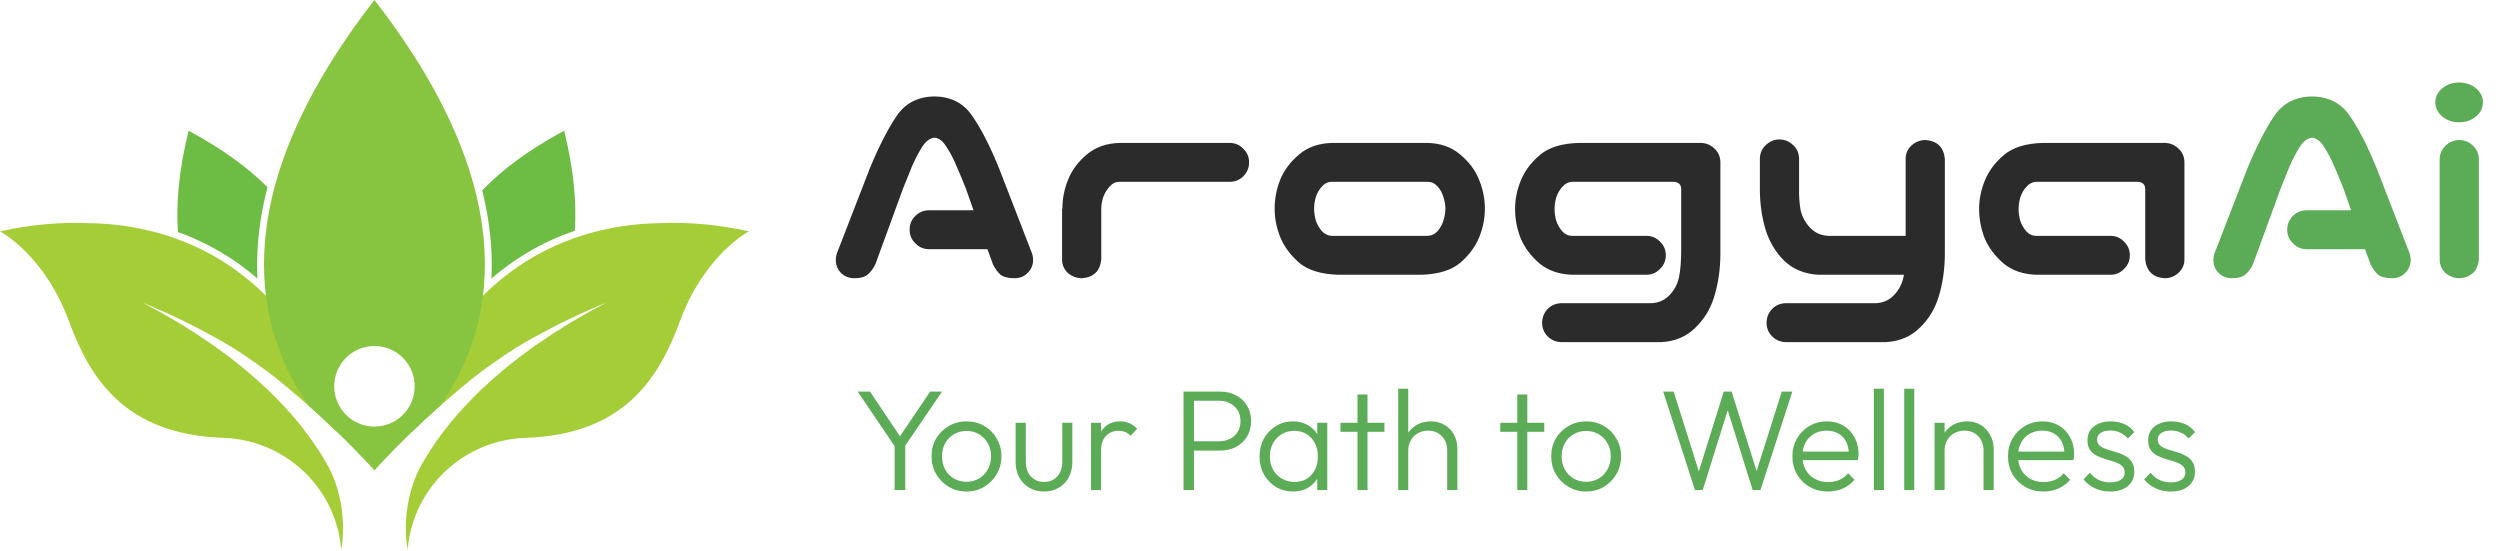 <svg width="454" height="100" viewBox="0 0 454 100" fill="none" xmlns="http://www.w3.org/2000/svg">
<path d="M165.188 41.721C165.188 40.736 165.521 39.91 166.189 39.242C166.893 38.539 167.736 38.188 168.721 38.188H176.789L175.418 34.285C174.855 32.844 174.293 31.49 173.73 30.225C173.203 28.924 172.588 27.746 171.885 26.691C171.252 25.637 170.531 25.074 169.723 25.004C168.879 25.074 168.123 25.637 167.455 26.691C166.787 27.746 166.172 28.924 165.609 30.225C165.082 31.49 164.537 32.844 163.975 34.285L158.965 47.996C158.613 48.734 158.156 49.35 157.594 49.842C157.066 50.299 156.258 50.527 155.168 50.527C154.148 50.527 153.305 50.176 152.637 49.473C152.004 48.77 151.723 47.926 151.793 46.941C151.828 46.484 151.934 46.062 152.109 45.676L157.91 30.699C159.527 26.762 161.145 23.58 162.762 21.154C164.344 18.764 166.664 17.551 169.723 17.516C172.746 17.551 175.049 18.764 176.631 21.154C178.248 23.51 179.865 26.691 181.482 30.699L187.283 45.676C187.459 46.062 187.564 46.484 187.6 46.941C187.67 47.926 187.371 48.77 186.703 49.473C186.07 50.176 185.244 50.527 184.225 50.527C183.064 50.527 182.203 50.299 181.641 49.842C181.113 49.35 180.674 48.734 180.322 47.996L179.32 45.254H168.721C167.736 45.254 166.91 44.902 166.242 44.199C165.539 43.531 165.188 42.705 165.188 41.721ZM193.98 32.598C194.648 30.91 195.773 29.398 197.355 28.062C198.973 26.691 201.012 25.988 203.473 25.953H223.301C224.285 25.953 225.111 26.305 225.779 27.008C226.482 27.676 226.834 28.502 226.834 29.486C226.834 30.471 226.482 31.314 225.779 32.018C225.111 32.685 224.285 33.02 223.301 33.02H203.262C202.594 33.02 202.014 33.301 201.521 33.863C201.029 34.391 200.643 35.023 200.361 35.762C200.115 36.5 199.992 37.203 199.992 37.871V47.1C199.781 49.209 198.621 50.352 196.512 50.527C195.527 50.527 194.666 50.211 193.928 49.578C193.225 48.91 192.873 48.084 192.873 47.1V37.924H192.926C192.926 36.096 193.277 34.32 193.98 32.598ZM242.971 49.895C239.877 49.789 237.539 49.068 235.957 47.732C234.375 46.361 233.232 44.832 232.529 43.145C231.826 41.422 231.475 39.682 231.475 37.924C231.475 36.096 231.809 34.338 232.477 32.65C233.18 30.928 234.322 29.398 235.904 28.062C237.521 26.691 239.561 25.988 242.021 25.953H259.107C261.568 25.988 263.59 26.691 265.172 28.062C266.789 29.398 267.932 30.928 268.6 32.65C269.303 34.338 269.654 36.096 269.654 37.924C269.654 39.682 269.303 41.422 268.6 43.145C267.896 44.832 266.754 46.361 265.172 47.732C263.59 49.068 261.252 49.789 258.158 49.895H242.971ZM241.811 33.02C241.143 33.02 240.562 33.301 240.07 33.863C239.578 34.391 239.209 35.023 238.963 35.762C238.752 36.465 238.646 37.168 238.646 37.871C238.646 38.609 238.752 39.348 238.963 40.086C239.209 40.789 239.578 41.422 240.07 41.984C240.562 42.512 241.143 42.793 241.811 42.828H259.318C259.986 42.793 260.566 42.512 261.059 41.984C261.551 41.422 261.902 40.789 262.113 40.086C262.359 39.348 262.482 38.609 262.482 37.871C262.482 37.168 262.359 36.465 262.113 35.762C261.902 35.023 261.551 34.391 261.059 33.863C260.566 33.301 259.986 33.02 259.318 33.02H241.811ZM305.303 34.391C305.303 33.512 304.846 33.055 303.932 33.02H285.475C284.807 33.055 284.227 33.353 283.734 33.916C283.242 34.443 282.873 35.076 282.627 35.815C282.416 36.518 282.311 37.238 282.311 37.977C282.311 38.68 282.416 39.4 282.627 40.139C282.873 40.842 283.242 41.475 283.734 42.037C284.227 42.565 284.807 42.828 285.475 42.828H298.975C299.959 42.828 300.785 43.18 301.453 43.883C302.156 44.551 302.508 45.377 302.508 46.361C302.508 47.346 302.156 48.172 301.453 48.84C300.785 49.543 299.959 49.895 298.975 49.895H285.686C283.225 49.859 281.186 49.174 279.568 47.838C277.986 46.467 276.844 44.938 276.141 43.25C275.473 41.527 275.139 39.752 275.139 37.924C275.139 36.166 275.49 34.443 276.193 32.756C276.896 31.033 278.039 29.504 279.621 28.168C281.203 26.797 283.541 26.059 286.635 25.953H308.783C309.768 25.953 310.611 26.287 311.314 26.955C312.018 27.588 312.387 28.396 312.422 29.381V46.045C312.422 48.857 312.035 51.512 311.262 54.008C310.559 56.223 309.398 58.086 307.781 59.598C306.199 61.145 304.178 61.988 301.717 62.129H283.471C282.521 62.094 281.713 61.742 281.045 61.074C280.412 60.441 280.078 59.65 280.043 58.701C280.043 57.717 280.359 56.873 280.992 56.17C281.66 55.467 282.486 55.098 283.471 55.062H299.924C301.26 54.992 302.367 54.482 303.246 53.533C304.125 52.584 304.688 51.477 304.934 50.211C305.18 48.945 305.303 47.31 305.303 45.307V34.391ZM323.074 25.32C324.059 25.32 324.902 25.654 325.605 26.322C326.309 26.955 326.678 27.764 326.713 28.748V34.074C326.678 35.516 326.766 36.852 326.977 38.082C327.223 39.277 327.785 40.35 328.664 41.299C329.543 42.248 330.65 42.758 331.986 42.828H346.066V28.854C346.066 27.869 346.418 27.061 347.121 26.428C347.859 25.76 348.721 25.426 349.705 25.426C351.814 25.602 352.975 26.744 353.186 28.854V46.045C353.186 48.857 352.799 51.512 352.025 54.008C351.322 56.223 350.162 58.086 348.545 59.598C346.963 61.145 344.941 61.988 342.48 62.129H324.234C323.285 62.094 322.477 61.742 321.809 61.074C321.176 60.441 320.842 59.65 320.807 58.701C320.807 57.717 321.123 56.873 321.756 56.17C322.424 55.467 323.25 55.098 324.234 55.062H340.688C342.023 54.992 343.131 54.482 344.01 53.533C344.889 52.584 345.451 51.477 345.697 50.211C345.732 50.105 345.75 50 345.75 49.895H330.193C327.732 49.754 325.693 48.928 324.076 47.416C322.494 45.869 321.352 43.988 320.648 41.773C319.98 39.559 319.629 37.203 319.594 34.707V28.748C319.629 27.799 319.98 27.008 320.648 26.375C321.316 25.707 322.125 25.355 323.074 25.32ZM389.572 47.1V34.391C389.572 33.512 389.115 33.055 388.201 33.02H369.744C369.076 33.055 368.496 33.353 368.004 33.916C367.512 34.443 367.143 35.076 366.896 35.815C366.686 36.518 366.58 37.238 366.58 37.977C366.58 38.68 366.686 39.4 366.896 40.139C367.143 40.842 367.512 41.475 368.004 42.037C368.496 42.565 369.076 42.828 369.744 42.828H383.244C384.229 42.828 385.055 43.18 385.723 43.883C386.426 44.551 386.777 45.377 386.777 46.361C386.777 47.346 386.426 48.172 385.723 48.84C385.055 49.543 384.229 49.895 383.244 49.895H369.955C367.494 49.859 365.455 49.174 363.838 47.838C362.256 46.467 361.113 44.938 360.41 43.25C359.742 41.527 359.408 39.752 359.408 37.924C359.408 36.166 359.76 34.443 360.463 32.756C361.166 31.033 362.309 29.504 363.891 28.168C365.473 26.797 367.811 26.059 370.904 25.953H393.053C394.037 25.953 394.881 26.287 395.584 26.955C396.287 27.588 396.656 28.396 396.691 29.381V47.1C396.691 48.084 396.322 48.91 395.584 49.578C394.881 50.211 394.037 50.527 393.053 50.527C390.943 50.352 389.783 49.209 389.572 47.1Z" fill="#2B2B2B"/>
<path d="M415.359 41.721C415.359 40.736 415.693 39.91 416.361 39.242C417.064 38.539 417.908 38.188 418.893 38.188H426.961L425.59 34.285C425.027 32.844 424.465 31.49 423.902 30.225C423.375 28.924 422.76 27.746 422.057 26.691C421.424 25.637 420.703 25.074 419.895 25.004C419.051 25.074 418.295 25.637 417.627 26.691C416.959 27.746 416.344 28.924 415.781 30.225C415.254 31.49 414.709 32.844 414.146 34.285L409.137 47.996C408.785 48.734 408.328 49.35 407.766 49.842C407.238 50.299 406.43 50.527 405.34 50.527C404.32 50.527 403.477 50.176 402.809 49.473C402.176 48.77 401.895 47.926 401.965 46.941C402 46.484 402.105 46.062 402.281 45.676L408.082 30.699C409.699 26.762 411.316 23.58 412.934 21.154C414.516 18.764 416.836 17.551 419.895 17.516C422.918 17.551 425.221 18.764 426.803 21.154C428.42 23.51 430.037 26.691 431.654 30.699L437.455 45.676C437.631 46.062 437.736 46.484 437.771 46.941C437.842 47.926 437.543 48.77 436.875 49.473C436.242 50.176 435.416 50.527 434.396 50.527C433.236 50.527 432.375 50.299 431.812 49.842C431.285 49.35 430.846 48.734 430.494 47.996L429.492 45.254H418.893C417.908 45.254 417.082 44.902 416.414 44.199C415.711 43.531 415.359 42.705 415.359 41.721ZM446.684 25.426C447.633 25.461 448.441 25.812 449.109 26.48C449.777 27.113 450.129 27.904 450.164 28.854V47.1C449.953 49.209 448.793 50.352 446.684 50.527C445.699 50.527 444.838 50.211 444.1 49.578C443.396 48.91 443.045 48.084 443.045 47.1V28.854C443.08 27.869 443.449 27.061 444.152 26.428C444.855 25.76 445.699 25.426 446.684 25.426ZM442.254 18.57C442.254 17.586 442.676 16.742 443.52 16.039C444.363 15.336 445.383 14.984 446.578 14.984C447.773 14.984 448.793 15.336 449.637 16.039C450.48 16.742 450.902 17.586 450.902 18.57C450.902 19.59 450.48 20.451 449.637 21.154C448.793 21.857 447.773 22.209 446.578 22.209C445.383 22.209 444.363 21.857 443.52 21.154C442.676 20.451 442.254 19.59 442.254 18.57Z" fill="#5CAB56"/>
<path d="M162.858 81.616L155.76 71.112H157.996L163.898 79.926H162.962L168.916 71.112H171.074L163.924 81.616H162.858ZM162.468 89V80.238H164.392V89H162.468ZM175.513 89.26C174.334 89.26 173.26 88.974 172.289 88.402C171.336 87.83 170.573 87.059 170.001 86.088C169.446 85.117 169.169 84.034 169.169 82.838C169.169 81.659 169.446 80.593 170.001 79.64C170.573 78.687 171.336 77.933 172.289 77.378C173.26 76.806 174.334 76.52 175.513 76.52C176.709 76.52 177.784 76.797 178.737 77.352C179.69 77.907 180.444 78.669 180.999 79.64C181.571 80.593 181.857 81.659 181.857 82.838C181.857 84.051 181.571 85.143 180.999 86.114C180.444 87.067 179.69 87.83 178.737 88.402C177.784 88.974 176.709 89.26 175.513 89.26ZM175.513 87.492C176.38 87.492 177.142 87.293 177.801 86.894C178.477 86.495 179.006 85.941 179.387 85.23C179.786 84.519 179.985 83.722 179.985 82.838C179.985 81.954 179.786 81.174 179.387 80.498C179.006 79.805 178.477 79.259 177.801 78.86C177.142 78.461 176.38 78.262 175.513 78.262C174.664 78.262 173.901 78.461 173.225 78.86C172.549 79.259 172.02 79.805 171.639 80.498C171.258 81.174 171.067 81.954 171.067 82.838C171.067 83.739 171.258 84.545 171.639 85.256C172.02 85.949 172.549 86.495 173.225 86.894C173.901 87.293 174.664 87.492 175.513 87.492ZM189.588 89.26C188.6 89.26 187.716 89.035 186.936 88.584C186.156 88.116 185.541 87.483 185.09 86.686C184.657 85.889 184.44 84.953 184.44 83.878V76.78H186.286V83.8C186.286 84.545 186.416 85.195 186.676 85.75C186.954 86.305 187.344 86.738 187.846 87.05C188.349 87.362 188.93 87.518 189.588 87.518C190.611 87.518 191.417 87.18 192.006 86.504C192.613 85.828 192.916 84.927 192.916 83.8V76.78H194.736V83.878C194.736 84.935 194.52 85.871 194.086 86.686C193.653 87.501 193.046 88.133 192.266 88.584C191.486 89.035 190.594 89.26 189.588 89.26ZM198.133 89V76.78H199.953V89H198.133ZM199.953 81.876L199.199 81.538C199.199 79.995 199.572 78.773 200.317 77.872C201.08 76.971 202.12 76.52 203.437 76.52C204.044 76.52 204.598 76.633 205.101 76.858C205.604 77.066 206.072 77.404 206.505 77.872L205.309 79.146C205.014 78.817 204.685 78.583 204.321 78.444C203.974 78.305 203.576 78.236 203.125 78.236C202.189 78.236 201.426 78.548 200.837 79.172C200.248 79.779 199.953 80.68 199.953 81.876ZM216.149 81.824V80.134H221.427C222.155 80.134 222.805 79.987 223.377 79.692C223.966 79.397 224.425 78.981 224.755 78.444C225.101 77.889 225.275 77.231 225.275 76.468C225.275 75.705 225.101 75.055 224.755 74.518C224.425 73.963 223.966 73.539 223.377 73.244C222.805 72.932 222.155 72.776 221.427 72.776H216.149V71.112H221.557C222.631 71.112 223.593 71.337 224.443 71.788C225.292 72.221 225.959 72.837 226.445 73.634C226.947 74.431 227.199 75.376 227.199 76.468C227.199 77.543 226.947 78.487 226.445 79.302C225.959 80.099 225.292 80.723 224.443 81.174C223.593 81.607 222.631 81.824 221.557 81.824H216.149ZM214.927 89V71.112H216.825V89H214.927ZM234.82 89.26C233.659 89.26 232.619 88.983 231.7 88.428C230.781 87.856 230.053 87.093 229.516 86.14C228.996 85.187 228.736 84.112 228.736 82.916C228.736 81.703 228.996 80.619 229.516 79.666C230.053 78.695 230.781 77.933 231.7 77.378C232.619 76.806 233.65 76.52 234.794 76.52C235.73 76.52 236.562 76.711 237.29 77.092C238.035 77.456 238.633 77.976 239.084 78.652C239.552 79.311 239.838 80.082 239.942 80.966V84.788C239.838 85.672 239.552 86.452 239.084 87.128C238.633 87.804 238.035 88.333 237.29 88.714C236.562 89.078 235.739 89.26 234.82 89.26ZM235.106 87.518C236.371 87.518 237.385 87.093 238.148 86.244C238.928 85.395 239.318 84.277 239.318 82.89C239.318 81.971 239.136 81.165 238.772 80.472C238.425 79.761 237.931 79.215 237.29 78.834C236.666 78.435 235.929 78.236 235.08 78.236C234.213 78.236 233.442 78.435 232.766 78.834C232.107 79.233 231.579 79.787 231.18 80.498C230.799 81.191 230.608 81.989 230.608 82.89C230.608 83.791 230.799 84.589 231.18 85.282C231.579 85.975 232.116 86.521 232.792 86.92C233.468 87.319 234.239 87.518 235.106 87.518ZM239.214 89V85.724L239.578 82.708L239.214 79.77V76.78H241.034V89H239.214ZM246.521 89V71.632H248.341V89H246.521ZM243.427 78.418V76.78H251.409V78.418H243.427ZM262.808 89V81.824C262.808 80.749 262.488 79.883 261.846 79.224C261.222 78.548 260.39 78.21 259.35 78.21C258.64 78.21 258.016 78.366 257.478 78.678C256.941 78.99 256.516 79.415 256.204 79.952C255.892 80.489 255.736 81.105 255.736 81.798L254.904 81.33C254.904 80.411 255.121 79.588 255.554 78.86C255.988 78.132 256.568 77.56 257.296 77.144C258.042 76.728 258.891 76.52 259.844 76.52C260.78 76.52 261.612 76.737 262.34 77.17C263.068 77.586 263.632 78.167 264.03 78.912C264.446 79.657 264.654 80.524 264.654 81.512V89H262.808ZM253.916 89V70.592H255.736V89H253.916ZM275.543 89V71.632H277.363V89H275.543ZM272.449 78.418V76.78H280.431V78.418H272.449ZM288.044 89.26C286.865 89.26 285.791 88.974 284.82 88.402C283.867 87.83 283.104 87.059 282.532 86.088C281.977 85.117 281.7 84.034 281.7 82.838C281.7 81.659 281.977 80.593 282.532 79.64C283.104 78.687 283.867 77.933 284.82 77.378C285.791 76.806 286.865 76.52 288.044 76.52C289.24 76.52 290.315 76.797 291.268 77.352C292.221 77.907 292.975 78.669 293.53 79.64C294.102 80.593 294.388 81.659 294.388 82.838C294.388 84.051 294.102 85.143 293.53 86.114C292.975 87.067 292.221 87.83 291.268 88.402C290.315 88.974 289.24 89.26 288.044 89.26ZM288.044 87.492C288.911 87.492 289.673 87.293 290.332 86.894C291.008 86.495 291.537 85.941 291.918 85.23C292.317 84.519 292.516 83.722 292.516 82.838C292.516 81.954 292.317 81.174 291.918 80.498C291.537 79.805 291.008 79.259 290.332 78.86C289.673 78.461 288.911 78.262 288.044 78.262C287.195 78.262 286.432 78.461 285.756 78.86C285.08 79.259 284.551 79.805 284.17 80.498C283.789 81.174 283.598 81.954 283.598 82.838C283.598 83.739 283.789 84.545 284.17 85.256C284.551 85.949 285.08 86.495 285.756 86.894C286.432 87.293 287.195 87.492 288.044 87.492ZM307.809 89L302.037 71.112H303.935L308.797 86.504H308.225L313.035 71.112H314.465L319.301 86.504H318.703L323.565 71.112H325.489L319.691 89H318.287L313.477 73.634H314.023L309.213 89H307.809ZM331.947 89.26C330.716 89.26 329.616 88.983 328.645 88.428C327.674 87.873 326.903 87.111 326.331 86.14C325.776 85.169 325.499 84.077 325.499 82.864C325.499 81.668 325.776 80.593 326.331 79.64C326.886 78.669 327.64 77.907 328.593 77.352C329.546 76.797 330.612 76.52 331.791 76.52C332.9 76.52 333.88 76.771 334.729 77.274C335.596 77.777 336.272 78.479 336.757 79.38C337.26 80.264 337.511 81.287 337.511 82.448C337.511 82.587 337.502 82.751 337.485 82.942C337.468 83.115 337.433 83.323 337.381 83.566H326.799V82.006H336.393L335.743 82.578C335.76 81.677 335.604 80.905 335.275 80.264C334.963 79.605 334.504 79.103 333.897 78.756C333.308 78.392 332.588 78.21 331.739 78.21C330.855 78.21 330.084 78.401 329.425 78.782C328.766 79.163 328.246 79.701 327.865 80.394C327.501 81.07 327.319 81.876 327.319 82.812C327.319 83.748 327.51 84.571 327.891 85.282C328.29 85.993 328.836 86.547 329.529 86.946C330.24 87.345 331.054 87.544 331.973 87.544C332.718 87.544 333.403 87.414 334.027 87.154C334.651 86.877 335.18 86.469 335.613 85.932L336.783 87.128C336.211 87.804 335.5 88.333 334.651 88.714C333.819 89.078 332.918 89.26 331.947 89.26ZM340.295 89V70.592H342.115V89H340.295ZM345.805 89V70.592H347.625V89H345.805ZM360.207 89V81.824C360.207 80.749 359.886 79.883 359.245 79.224C358.621 78.548 357.789 78.21 356.749 78.21C356.038 78.21 355.414 78.366 354.877 78.678C354.339 78.99 353.915 79.415 353.603 79.952C353.291 80.489 353.135 81.105 353.135 81.798L352.303 81.33C352.303 80.411 352.519 79.588 352.953 78.86C353.386 78.132 353.967 77.56 354.695 77.144C355.44 76.728 356.289 76.52 357.243 76.52C358.179 76.52 359.011 76.745 359.739 77.196C360.467 77.647 361.03 78.253 361.429 79.016C361.845 79.779 362.053 80.611 362.053 81.512V89H360.207ZM351.315 89V76.78H353.135V89H351.315ZM371.099 89.26C369.869 89.26 368.768 88.983 367.797 88.428C366.827 87.873 366.055 87.111 365.483 86.14C364.929 85.169 364.651 84.077 364.651 82.864C364.651 81.668 364.929 80.593 365.483 79.64C366.038 78.669 366.792 77.907 367.745 77.352C368.699 76.797 369.765 76.52 370.943 76.52C372.053 76.52 373.032 76.771 373.881 77.274C374.748 77.777 375.424 78.479 375.909 79.38C376.412 80.264 376.663 81.287 376.663 82.448C376.663 82.587 376.655 82.751 376.637 82.942C376.62 83.115 376.585 83.323 376.533 83.566H365.951V82.006H375.545L374.895 82.578C374.913 81.677 374.757 80.905 374.427 80.264C374.115 79.605 373.656 79.103 373.049 78.756C372.46 78.392 371.741 78.21 370.891 78.21C370.007 78.21 369.236 78.401 368.577 78.782C367.919 79.163 367.399 79.701 367.017 80.394C366.653 81.07 366.471 81.876 366.471 82.812C366.471 83.748 366.662 84.571 367.043 85.282C367.442 85.993 367.988 86.547 368.681 86.946C369.392 87.345 370.207 87.544 371.125 87.544C371.871 87.544 372.555 87.414 373.179 87.154C373.803 86.877 374.332 86.469 374.765 85.932L375.935 87.128C375.363 87.804 374.653 88.333 373.803 88.714C372.971 89.078 372.07 89.26 371.099 89.26ZM383.192 89.26C382.533 89.26 381.9 89.173 381.294 89C380.687 88.809 380.132 88.549 379.63 88.22C379.144 87.891 378.72 87.501 378.356 87.05L379.526 85.854C380.011 86.443 380.557 86.885 381.164 87.18C381.788 87.457 382.481 87.596 383.244 87.596C384.058 87.596 384.691 87.44 385.142 87.128C385.61 86.816 385.844 86.383 385.844 85.828C385.844 85.308 385.679 84.901 385.35 84.606C385.02 84.311 384.596 84.077 384.076 83.904C383.573 83.731 383.036 83.566 382.464 83.41C381.892 83.237 381.346 83.029 380.826 82.786C380.306 82.526 379.881 82.171 379.552 81.72C379.24 81.269 379.084 80.68 379.084 79.952C379.084 79.259 379.248 78.661 379.578 78.158C379.924 77.638 380.41 77.239 381.034 76.962C381.675 76.667 382.429 76.52 383.296 76.52C384.214 76.52 385.046 76.685 385.792 77.014C386.537 77.343 387.135 77.829 387.586 78.47L386.416 79.64C386.052 79.172 385.592 78.817 385.038 78.574C384.5 78.314 383.894 78.184 383.218 78.184C382.438 78.184 381.84 78.34 381.424 78.652C381.025 78.947 380.826 79.337 380.826 79.822C380.826 80.29 380.99 80.663 381.32 80.94C381.649 81.2 382.065 81.417 382.568 81.59C383.088 81.746 383.634 81.911 384.206 82.084C384.778 82.24 385.324 82.457 385.844 82.734C386.364 82.994 386.78 83.358 387.092 83.826C387.421 84.277 387.586 84.892 387.586 85.672C387.586 86.764 387.187 87.639 386.39 88.298C385.61 88.939 384.544 89.26 383.192 89.26ZM394.211 89.26C393.552 89.26 392.92 89.173 392.313 89C391.706 88.809 391.152 88.549 390.649 88.22C390.164 87.891 389.739 87.501 389.375 87.05L390.545 85.854C391.03 86.443 391.576 86.885 392.183 87.18C392.807 87.457 393.5 87.596 394.263 87.596C395.078 87.596 395.71 87.44 396.161 87.128C396.629 86.816 396.863 86.383 396.863 85.828C396.863 85.308 396.698 84.901 396.369 84.606C396.04 84.311 395.615 84.077 395.095 83.904C394.592 83.731 394.055 83.566 393.483 83.41C392.911 83.237 392.365 83.029 391.845 82.786C391.325 82.526 390.9 82.171 390.571 81.72C390.259 81.269 390.103 80.68 390.103 79.952C390.103 79.259 390.268 78.661 390.597 78.158C390.944 77.638 391.429 77.239 392.053 76.962C392.694 76.667 393.448 76.52 394.315 76.52C395.234 76.52 396.066 76.685 396.811 77.014C397.556 77.343 398.154 77.829 398.605 78.47L397.435 79.64C397.071 79.172 396.612 78.817 396.057 78.574C395.52 78.314 394.913 78.184 394.237 78.184C393.457 78.184 392.859 78.34 392.443 78.652C392.044 78.947 391.845 79.337 391.845 79.822C391.845 80.29 392.01 80.663 392.339 80.94C392.668 81.2 393.084 81.417 393.587 81.59C394.107 81.746 394.653 81.911 395.225 82.084C395.797 82.24 396.343 82.457 396.863 82.734C397.383 82.994 397.799 83.358 398.111 83.826C398.44 84.277 398.605 84.892 398.605 85.672C398.605 86.764 398.206 87.639 397.409 88.298C396.629 88.939 395.563 89.26 394.211 89.26Z" fill="#5CAB56"/>
<g style="mix-blend-mode:multiply">
<path d="M120.593 40.509C92.669 40.668 81.427 61.173 79.971 64.063C79.834 64.366 79.682 64.662 79.515 64.951C77.149 69.411 75.669 74.054 74.782 78.469C77.194 76.125 80.153 73.416 83.362 70.754L83.475 70.64L84.067 70.162C84.446 69.843 84.833 69.525 85.228 69.206C85.41 69.047 85.592 68.888 85.796 68.728C85.994 68.577 86.191 68.425 86.388 68.273C86.783 67.97 87.177 67.666 87.572 67.363C88.118 66.968 88.656 66.582 89.187 66.202C92.078 64.109 95.059 62.22 97.995 60.718C98.374 60.505 98.746 60.3 99.11 60.103C99.474 59.898 99.815 59.716 100.157 59.557C100.506 59.375 100.847 59.2 101.181 59.033C101.515 58.867 101.841 58.7 102.159 58.533C102.478 58.373 102.774 58.214 103.092 58.078C103.699 57.789 104.276 57.516 104.822 57.258C105.368 57.001 105.884 56.765 106.37 56.553C106.84 56.34 107.28 56.151 107.689 55.984C109.26 55.301 110.17 54.914 110.17 54.914C110.17 54.914 109.305 55.392 107.78 56.212C107.401 56.424 106.984 56.651 106.529 56.894C106.089 57.152 105.603 57.433 105.072 57.736C104.556 58.04 104.01 58.358 103.434 58.692C103.138 58.874 102.842 59.056 102.546 59.238C102.243 59.436 101.939 59.633 101.636 59.83C101.317 60.027 100.999 60.224 100.68 60.422C100.361 60.627 100.02 60.831 99.701 61.059C99.034 61.514 98.351 61.977 97.653 62.447C97.486 62.569 97.312 62.69 97.13 62.811C96.963 62.933 96.788 63.054 96.606 63.175C96.257 63.433 95.909 63.691 95.56 63.949C95.195 64.207 94.831 64.473 94.467 64.746C94.103 65.019 93.762 65.315 93.398 65.588C91.941 66.703 90.507 67.932 89.074 69.206C88.725 69.525 88.376 69.851 88.027 70.185C87.845 70.352 87.663 70.511 87.481 70.663C87.299 70.822 87.139 71.004 86.957 71.186C86.623 71.52 86.282 71.854 85.933 72.188L85.432 72.711L84.932 73.234C84.272 73.963 83.589 74.645 82.975 75.374C82.671 75.738 82.36 76.102 82.041 76.466C81.753 76.845 81.457 77.217 81.154 77.581C80.562 78.309 80.016 79.083 79.47 79.834C79.197 80.198 78.947 80.585 78.696 80.949C78.575 81.146 78.453 81.336 78.332 81.518C78.195 81.7 78.059 81.882 77.945 82.087C77.49 82.838 77.012 83.566 76.602 84.317C76.496 84.515 76.39 84.704 76.284 84.886C76.254 84.947 76.223 85.008 76.193 85.068C73.052 91.281 73.667 97.585 73.94 99.337C73.985 99.656 74.008 99.815 74.008 99.815C74.023 99.648 74.046 99.482 74.076 99.315C75.237 88.323 84.363 79.88 95.423 79.516C113.288 78.901 119.615 68.797 123.461 58.373C127.944 46.198 136 42.011 136 42.011C130.356 40.782 125.236 40.349 120.593 40.509Z" fill="#A4CD38"/>
</g>
<g style="mix-blend-mode:multiply">
<path d="M15.407 40.509C43.331 40.668 54.573 61.173 56.029 64.063C56.166 64.366 56.318 64.662 56.485 64.951C58.852 69.411 60.331 74.054 61.218 78.469C58.806 76.125 55.847 73.416 52.639 70.754L52.525 70.64L51.933 70.162C51.554 69.843 51.167 69.525 50.773 69.206C50.59 69.047 50.408 68.888 50.203 68.728C50.006 68.577 49.809 68.425 49.612 68.273C49.217 67.97 48.823 67.666 48.428 67.363C47.882 66.968 47.344 66.582 46.813 66.202C43.922 64.109 40.941 62.22 38.005 60.718C37.626 60.505 37.254 60.3 36.89 60.103C36.526 59.898 36.185 59.716 35.843 59.557C35.495 59.375 35.153 59.2 34.819 59.033C34.486 58.867 34.159 58.7 33.841 58.533C33.522 58.373 33.226 58.214 32.908 58.078C32.301 57.789 31.724 57.516 31.178 57.258C30.632 57.001 30.116 56.765 29.631 56.553C29.16 56.34 28.72 56.151 28.311 55.984C26.74 55.301 25.83 54.914 25.83 54.914C25.83 54.914 26.695 55.392 28.22 56.212C28.599 56.424 29.016 56.651 29.471 56.894C29.911 57.152 30.397 57.433 30.928 57.736C31.444 58.04 31.99 58.358 32.566 58.692C32.862 58.874 33.158 59.056 33.454 59.238C33.757 59.436 34.061 59.633 34.364 59.83C34.683 60.027 35.001 60.224 35.32 60.422C35.639 60.627 35.98 60.831 36.299 61.059C36.966 61.514 37.649 61.977 38.347 62.447C38.514 62.569 38.688 62.69 38.87 62.811C39.037 62.933 39.212 63.054 39.394 63.175C39.743 63.433 40.092 63.691 40.441 63.949C40.805 64.207 41.169 64.473 41.533 64.746C41.897 65.019 42.238 65.315 42.602 65.588C44.059 66.703 45.493 67.932 46.926 69.206C47.275 69.525 47.624 69.851 47.973 70.185C48.155 70.352 48.337 70.511 48.52 70.663C48.702 70.822 48.861 71.004 49.043 71.186C49.377 71.52 49.718 71.854 50.067 72.188L50.568 72.711L51.068 73.234C51.728 73.963 52.411 74.645 53.026 75.374C53.329 75.738 53.64 76.102 53.959 76.466C54.247 76.845 54.543 77.217 54.846 77.581C55.438 78.309 55.984 79.083 56.53 79.834C56.803 80.198 57.054 80.585 57.304 80.949C57.425 81.146 57.547 81.336 57.668 81.518C57.805 81.7 57.941 81.882 58.055 82.087C58.51 82.838 58.988 83.566 59.398 84.317C59.504 84.515 59.61 84.704 59.716 84.886C59.747 84.947 59.777 85.008 59.807 85.068C62.948 91.281 62.333 97.585 62.06 99.337C62.015 99.656 61.992 99.815 61.992 99.815C61.977 99.648 61.954 99.482 61.924 99.315C60.763 88.323 51.637 79.88 40.577 79.516C22.712 78.901 16.386 68.797 12.54 58.373C8.056 46.198 0 42.011 0 42.011C5.644 40.782 10.764 40.349 15.407 40.509Z" fill="#A4CD38"/>
</g>
<g style="mix-blend-mode:multiply">
<path d="M89.233 45.516C89.324 47.23 89.324 48.929 89.233 50.613C89.339 50.507 89.445 50.408 89.551 50.317C93.352 47.086 97.607 44.537 102.205 42.694C102.933 42.42 103.661 42.155 104.389 41.897C104.731 36.867 104.207 30.882 102.455 23.736C95.901 27.241 91.076 30.928 87.571 34.569C88.497 38.301 89.05 41.95 89.233 45.516Z" fill="#6DBD44"/>
</g>
<g style="mix-blend-mode:multiply">
<path d="M33.795 42.694C38.392 44.537 42.647 47.086 46.448 50.317C46.554 50.408 46.66 50.507 46.767 50.613C46.675 48.929 46.675 47.23 46.767 45.516C46.949 41.768 47.555 37.93 48.587 34C45.128 30.541 40.463 27.082 34.25 23.736C32.452 30.996 31.951 37.072 32.315 42.147C32.816 42.329 33.309 42.511 33.795 42.694Z" fill="#6DBD44"/>
</g>
<g style="mix-blend-mode:multiply">
<path fill-rule="evenodd" clip-rule="evenodd" d="M79.902 73.712C72.961 79.857 68 85.41 68 85.41C68 85.41 63.039 79.857 56.097 73.712C46.835 60.627 39.803 36.344 68 0C96.197 36.344 89.165 60.627 79.902 73.712ZM75.305 70.139C75.305 66.111 72.051 62.834 68 62.834C63.949 62.834 60.695 66.111 60.695 70.139C60.695 74.19 63.949 77.467 68 77.467C72.051 77.467 75.305 74.19 75.305 70.139Z" fill="#87C440"/>
</g>
</svg>

